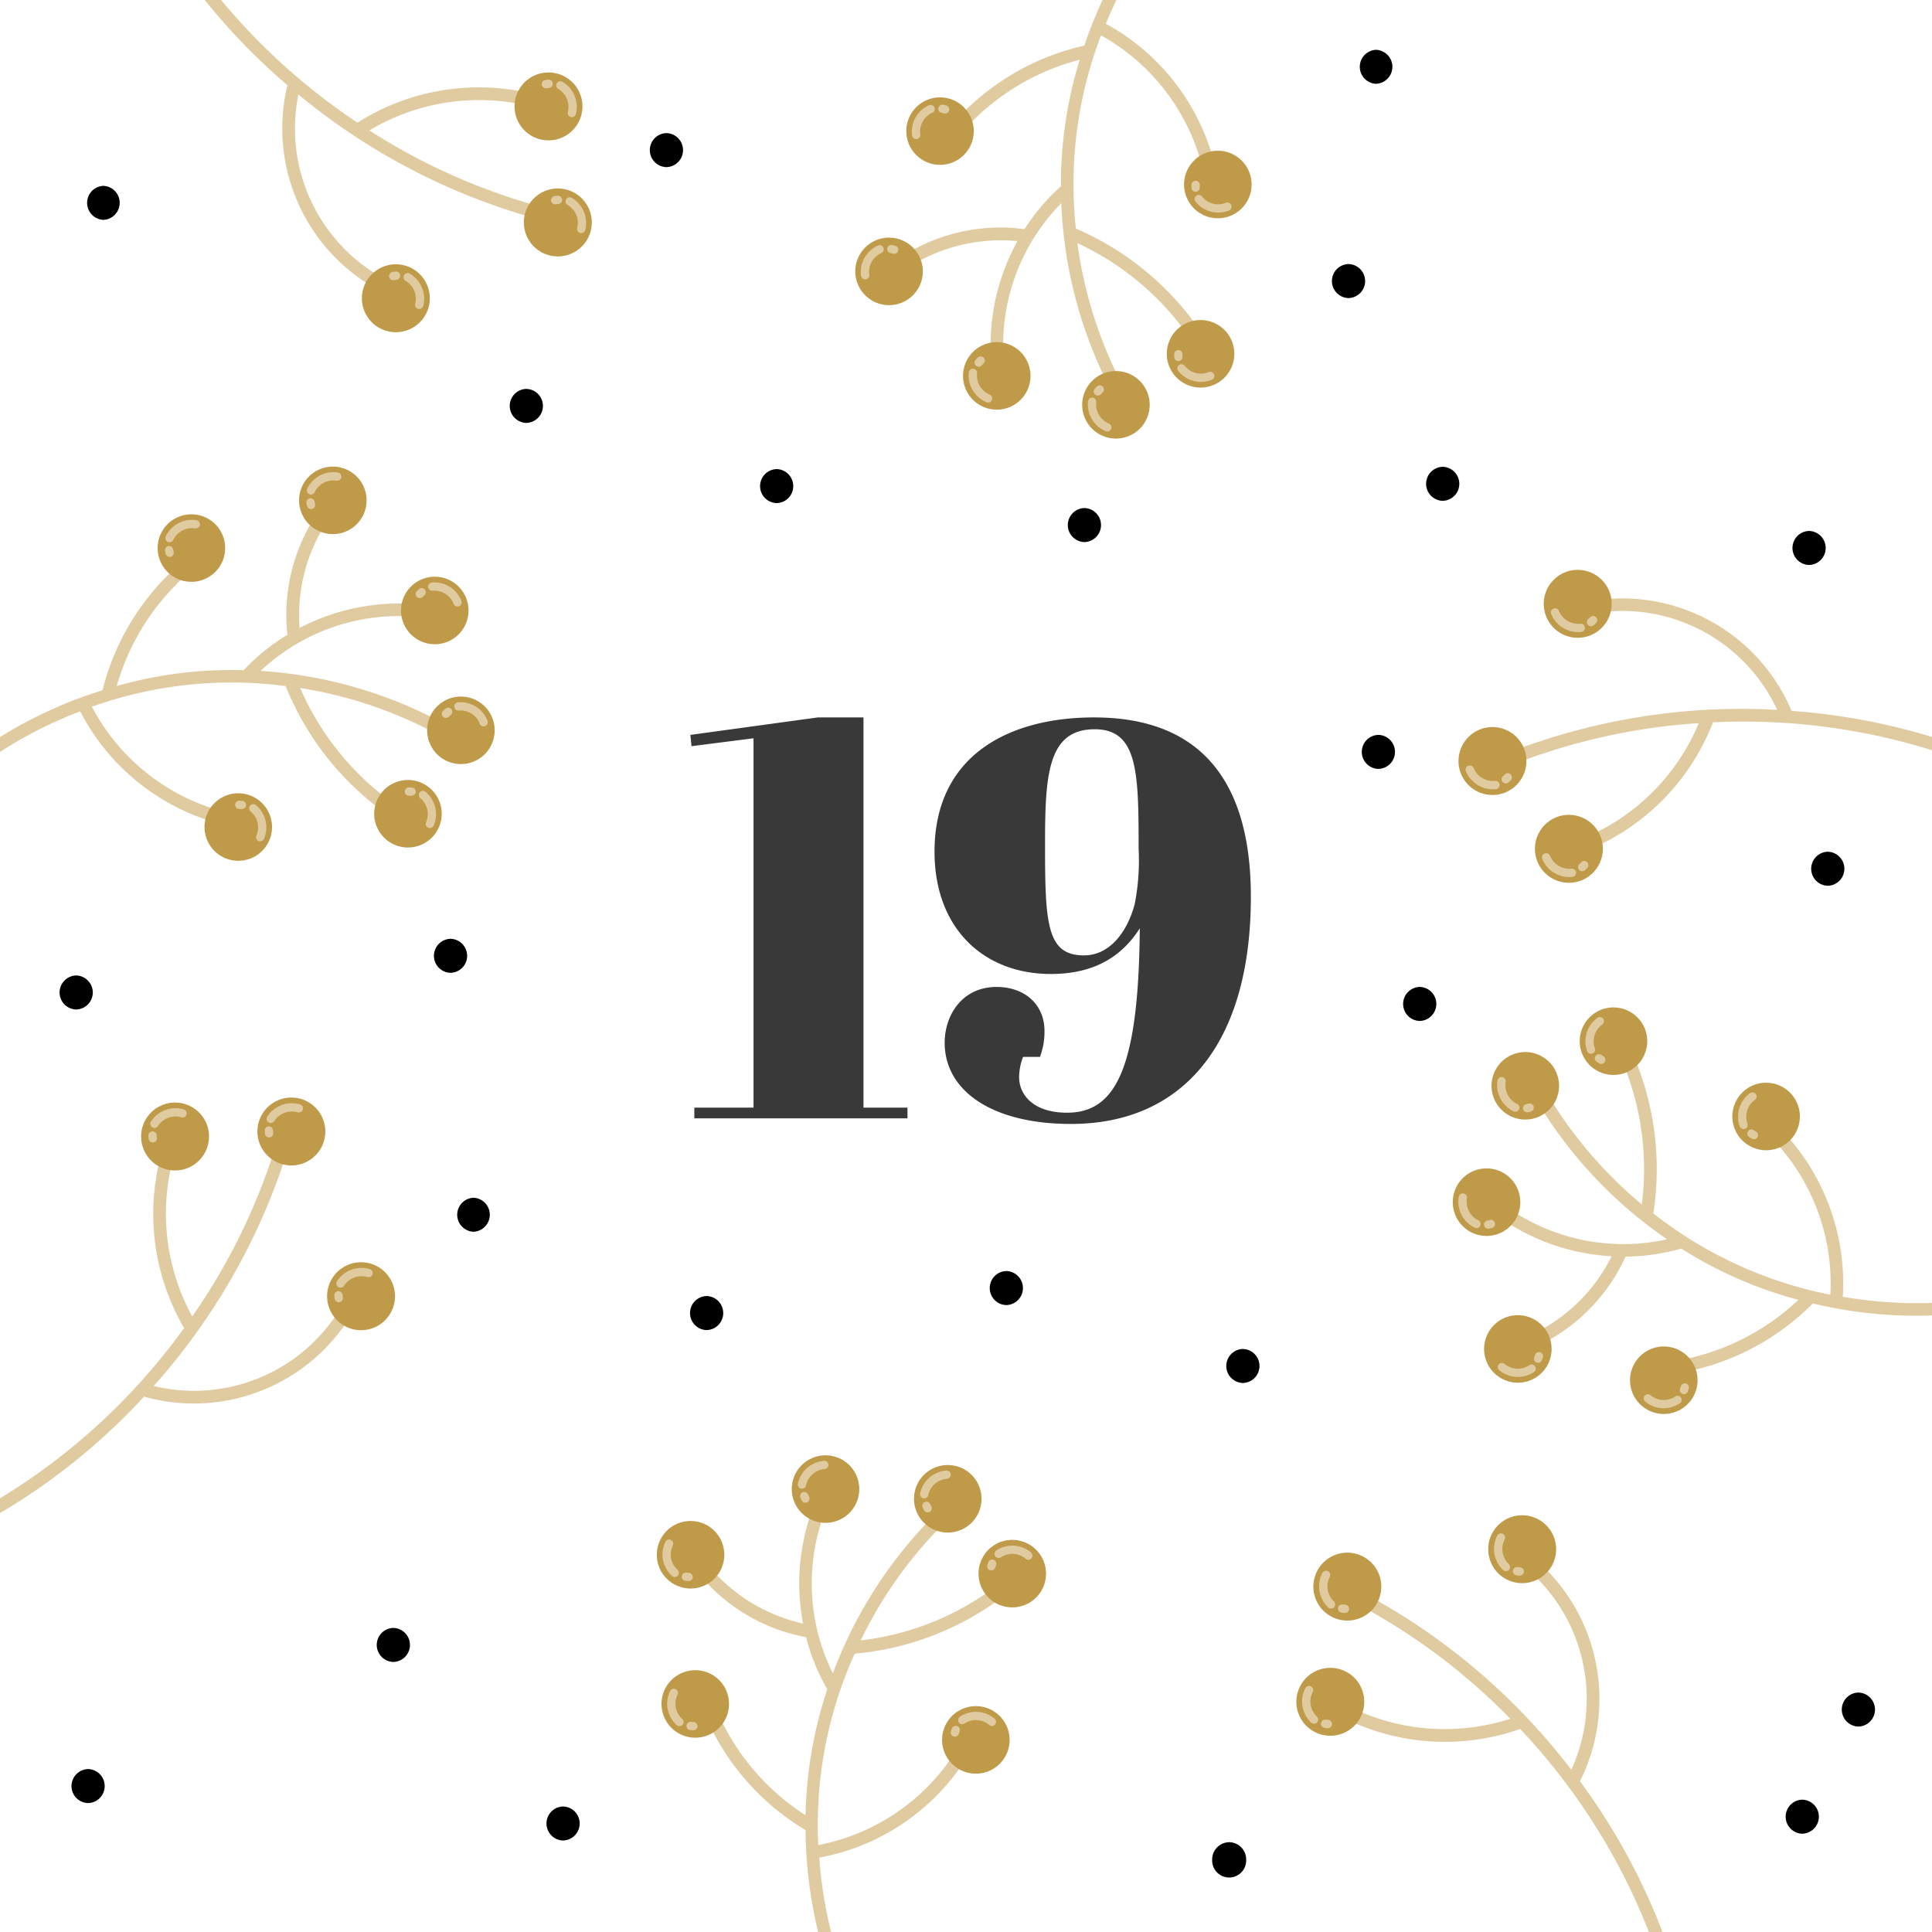 <svg id="_19" data-name="19" xmlns="http://www.w3.org/2000/svg" xmlns:xlink="http://www.w3.org/1999/xlink" width="187" height="187" viewBox="0 0 187 187">
  <defs>
    <clipPath id="clip-path">
      <rect id="Rechteck_31" data-name="Rechteck 31" width="187" height="187" fill="none"/>
    </clipPath>
  </defs>
  <rect id="Rechteck_30" data-name="Rechteck 30" width="187" height="187" fill="#fff" opacity="0"/>
  <path id="Pfad_1063" data-name="Pfad 1063" d="M6.612-21.657V14.092H.882v1.037h20.63V14.092H17.255V-23.676H12.834L.5-21.984l.109,1.092ZM54.75-6.32c0-12.225-5.785-17.356-15.173-17.356-8.3,0-15.445,3.711-15.445,12.989,0,7.532,4.857,11.843,11.243,11.843C39.8,1.157,42.361-.7,44-3.264c-.109,13.481-2.292,17.847-7.041,17.847-3.275,0-4.639-1.746-4.639-3.438A5.653,5.653,0,0,1,32.7,9.18h1.637a6.889,6.889,0,0,0,.437-2.511c0-2.565-1.91-4.257-4.639-4.257-3.329,0-5.021,2.729-5.021,5.4,0,4.585,4.475,7.859,12.225,7.859C48.146,15.674,54.75,7.924,54.75-6.32Zm-11.243.71c-.71,2.674-2.4,4.967-4.912,4.967-3.6,0-3.766-3.056-3.766-10.7,0-6.658.218-11.188,4.8-11.188,4.2,0,4.257,4.2,4.257,11.57A21.858,21.858,0,0,1,43.507-5.611Z" transform="translate(66.322 93.116)" fill="#393939"/>
  <g id="Gruppe_228" data-name="Gruppe 228">
    <g id="Gruppe_227" data-name="Gruppe 227" clip-path="url(#clip-path)">
      <g id="Gruppe_226" data-name="Gruppe 226" transform="translate(-6.12 -11.406)">
        <g id="Gruppe_138" data-name="Gruppe 138" transform="translate(0 56.567)">
          <path id="Pfad_693" data-name="Pfad 693" d="M346.328,358a26.8,26.8,0,0,1-10.962-12.432,41.575,41.575,0,0,1,15.22,5.6.608.608,0,0,0,.644-1.03l-.007,0a42.922,42.922,0,0,0-19.69-6.223,19.523,19.523,0,0,1,17.244-4.924.607.607,0,1,0,.252-1.187,20.683,20.683,0,0,0-13.723,1.959,16.59,16.59,0,0,1,3.564-11.565.607.607,0,1,0-.942-.765,17.579,17.579,0,0,0-3.795,12.988,19.837,19.837,0,0,0-4.232,3.422,40.932,40.932,0,0,0-12.287,1.53,22.72,22.72,0,0,1,7.969-11.777.607.607,0,1,0-.735-.965,23.935,23.935,0,0,0-8.613,13.156,42.855,42.855,0,0,0-15.843,8.958.607.607,0,0,0-.047.858.667.667,0,0,0,.127.108.6.6,0,0,0,.731-.063,41.539,41.539,0,0,1,12.871-7.822,21.352,21.352,0,0,0,7.579,8.281,20.98,20.98,0,0,0,7.514,2.954.608.608,0,0,0,.215-1.2,20.231,20.231,0,0,1-14.175-10.482,40.237,40.237,0,0,1,18.75-2,27.96,27.96,0,0,0,10.93,13.158c.271.172.547.341.825.5a.608.608,0,0,0,.83-.218A.625.625,0,0,0,346.328,358Z" transform="translate(-300.191 -324.138)" fill="#e0ca9f"/>
          <g id="Gruppe_127" data-name="Gruppe 127" transform="translate(21.378 4.618)">
            <path id="Pfad_694" data-name="Pfad 694" d="M316.138,332.942a3.267,3.267,0,1,1-1.008-4.508A3.268,3.268,0,0,1,316.138,332.942Z" transform="translate(-310.111 -327.924)" fill="#be9a49"/>
            <g id="Gruppe_126" data-name="Gruppe 126" transform="translate(0.702 0.54)">
              <path id="Pfad_695" data-name="Pfad 695" d="M313.8,328.666a.4.4,0,0,0-.334-.457,2.8,2.8,0,0,0-2.97,1.567.4.4,0,0,0,.147.509l.043.024a.4.4,0,0,0,.532-.19A2.008,2.008,0,0,1,313.342,329,.4.4,0,0,0,313.8,328.666Z" transform="translate(-310.412 -328.175)" fill="#e0ca9f"/>
              <path id="Pfad_696" data-name="Pfad 696" d="M311.228,329.653a.4.4,0,0,0-.78.174l.058.259a.4.4,0,1,0,.78-.175Z" transform="translate(-310.437 -326.828)" fill="#e0ca9f"/>
            </g>
          </g>
          <g id="Gruppe_129" data-name="Gruppe 129" transform="translate(35.068)">
            <path id="Pfad_697" data-name="Pfad 697" d="M322.491,330.8a3.267,3.267,0,1,1-1.008-4.508A3.268,3.268,0,0,1,322.491,330.8Z" transform="translate(-316.464 -325.781)" fill="#be9a49"/>
            <g id="Gruppe_128" data-name="Gruppe 128" transform="translate(0.702 0.541)">
              <path id="Pfad_698" data-name="Pfad 698" d="M320.154,326.523a.4.4,0,0,0-.334-.457,2.808,2.808,0,0,0-2.97,1.567.4.4,0,0,0,.147.509l.043.024a.4.4,0,0,0,.532-.19,2.008,2.008,0,0,1,2.123-1.118A.4.4,0,0,0,320.154,326.523Z" transform="translate(-316.765 -326.033)" fill="#e0ca9f"/>
              <path id="Pfad_699" data-name="Pfad 699" d="M317.581,327.51a.4.4,0,0,0-.78.175l.056.261a.41.41,0,0,0,.177.25.4.4,0,0,0,.605-.427Z" transform="translate(-316.79 -324.686)" fill="#e0ca9f"/>
            </g>
          </g>
          <g id="Gruppe_131" data-name="Gruppe 131" transform="translate(44.934 10.661)">
            <path id="Pfad_700" data-name="Pfad 700" d="M324.187,337.261a3.267,3.267,0,1,1,3.388-3.14A3.268,3.268,0,0,1,324.187,337.261Z" transform="translate(-321.043 -330.729)" fill="#be9a49"/>
            <g id="Gruppe_130" data-name="Gruppe 130" transform="translate(1.422 0.548)">
              <path id="Pfad_701" data-name="Pfad 701" d="M325.249,333.288a.4.4,0,0,0,.228-.517,2.807,2.807,0,0,0-2.849-1.778.4.4,0,0,0-.366.384.346.346,0,0,0,0,.047.4.4,0,0,0,.431.366,2.005,2.005,0,0,1,2.036,1.269A.4.4,0,0,0,325.249,333.288Z" transform="translate(-321.057 -330.983)" fill="#e0ca9f"/>
              <path id="Pfad_702" data-name="Pfad 702" d="M322.569,331.927a.4.4,0,0,0-.543-.586l-.194.181a.392.392,0,0,0-.129.278.408.408,0,0,0,.108.287.4.4,0,0,0,.565.022Z" transform="translate(-321.703 -330.693)" fill="#e0ca9f"/>
            </g>
          </g>
          <g id="Gruppe_133" data-name="Gruppe 133" transform="translate(47.464 22.259)">
            <path id="Pfad_703" data-name="Pfad 703" d="M325.359,342.643a3.267,3.267,0,1,1,3.39-3.14A3.265,3.265,0,0,1,325.359,342.643Z" transform="translate(-322.217 -336.111)" fill="#be9a49"/>
            <g id="Gruppe_132" data-name="Gruppe 132" transform="translate(1.422 0.548)">
              <path id="Pfad_704" data-name="Pfad 704" d="M326.423,338.67a.4.4,0,0,0,.228-.517,2.807,2.807,0,0,0-2.849-1.778.4.4,0,0,0-.366.384v.047a.4.4,0,0,0,.433.366,2,2,0,0,1,2.034,1.269A.4.4,0,0,0,326.423,338.67Z" transform="translate(-322.231 -336.365)" fill="#e0ca9f"/>
              <path id="Pfad_705" data-name="Pfad 705" d="M323.743,337.309a.4.4,0,1,0-.543-.586l-.2.181a.4.4,0,0,0-.127.278.406.406,0,0,0,.106.287.4.4,0,0,0,.567.022Z" transform="translate(-322.877 -336.075)" fill="#e0ca9f"/>
            </g>
          </g>
          <g id="Gruppe_135" data-name="Gruppe 135" transform="translate(42.339 30.336)">
            <path id="Pfad_706" data-name="Pfad 706" d="M320.727,345.365a3.267,3.267,0,1,1,4.618.14A3.268,3.268,0,0,1,320.727,345.365Z" transform="translate(-319.839 -339.859)" fill="#be9a49"/>
            <g id="Gruppe_134" data-name="Gruppe 134" transform="translate(2.957 0.716)">
              <path id="Pfad_707" data-name="Pfad 707" d="M322.754,343.914a.4.4,0,0,0,.526-.209,2.806,2.806,0,0,0-.782-3.265.4.4,0,0,0-.53.015l-.032.037a.4.4,0,0,0,.052.562,2.008,2.008,0,0,1,.558,2.334A.4.4,0,0,0,322.754,343.914Z" transform="translate(-320.482 -340.011)" fill="#e0ca9f"/>
              <path id="Pfad_708" data-name="Pfad 708" d="M321.864,341a.4.4,0,1,0,.026-.8l-.265-.007a.387.387,0,0,0-.287.108.4.4,0,0,0-.127.278.4.4,0,0,0,.388.414Z" transform="translate(-321.211 -340.191)" fill="#e0ca9f"/>
            </g>
          </g>
          <g id="Gruppe_137" data-name="Gruppe 137" transform="translate(25.916 31.622)">
            <path id="Pfad_709" data-name="Pfad 709" d="M313.106,345.962a3.267,3.267,0,1,1,4.618.14A3.268,3.268,0,0,1,313.106,345.962Z" transform="translate(-312.218 -340.456)" fill="#be9a49"/>
            <g id="Gruppe_136" data-name="Gruppe 136" transform="translate(2.957 0.716)">
              <path id="Pfad_710" data-name="Pfad 710" d="M315.133,344.51a.4.4,0,0,0,.526-.209,2.806,2.806,0,0,0-.782-3.265.4.4,0,0,0-.53.015l-.032.037a.4.4,0,0,0,.052.562,2.01,2.01,0,0,1,.558,2.334A.4.4,0,0,0,315.133,344.51Z" transform="translate(-312.861 -340.608)" fill="#e0ca9f"/>
              <path id="Pfad_711" data-name="Pfad 711" d="M314.243,341.6a.4.4,0,0,0,.026-.8l-.267-.006a.394.394,0,0,0-.284.108.4.4,0,0,0,.261.692Z" transform="translate(-313.59 -340.788)" fill="#e0ca9f"/>
            </g>
          </g>
        </g>
        <g id="Gruppe_164" data-name="Gruppe 164" transform="translate(146.734 108.914)">
          <path id="Pfad_731" data-name="Pfad 731" d="M382.234,351.845a26.8,26.8,0,0,1,3.066,16.289,41.575,41.575,0,0,1-10.216-12.6.607.607,0,0,0-1.079.556l0,.009a42.934,42.934,0,0,0,13.744,15.412,19.537,19.537,0,0,1-17.341-4.581.607.607,0,1,0-.823.892,20.69,20.69,0,0,0,12.8,5.331,16.591,16.591,0,0,1-8.975,8.118.607.607,0,1,0,.42,1.14,17.592,17.592,0,0,0,9.9-9.225,19.848,19.848,0,0,0,5.385-.778,40.8,40.8,0,0,0,11.343,4.965,22.729,22.729,0,0,1-12.869,6.049.607.607,0,0,0,.138,1.207,23.944,23.944,0,0,0,14.128-6.907,42.858,42.858,0,0,0,18.2.4.609.609,0,0,0,.478-.715.628.628,0,0,0-.054-.155.609.609,0,0,0-.659-.321,41.5,41.5,0,0,1-15.063.144,21.364,21.364,0,0,0-2.28-10.99,20.971,20.971,0,0,0-4.95-6.381.608.608,0,1,0-.8.92,20.22,20.22,0,0,1,6.825,16.252,40.28,40.28,0,0,1-17.136-7.87,27.94,27.94,0,0,0-2.668-16.892c-.144-.289-.3-.573-.453-.855a.6.6,0,0,0-.823-.239A.622.622,0,0,0,382.234,351.845Z" transform="translate(-367.004 -349.068)" fill="#e0ca9f"/>
          <g id="Gruppe_153" data-name="Gruppe 153" transform="translate(17.159 32.817)">
            <path id="Pfad_732" data-name="Pfad 732" d="M378.039,365.655a3.267,3.267,0,1,1-1.44,4.392A3.266,3.266,0,0,1,378.039,365.655Z" transform="translate(-376.246 -365.302)" fill="#be9a49"/>
            <g id="Gruppe_152" data-name="Gruppe 152" transform="translate(1.325 3.563)">
              <path id="Pfad_733" data-name="Pfad 733" d="M376.953,367.592a.4.4,0,0,0,.052.565,2.8,2.8,0,0,0,3.353.17.4.4,0,0,0,.136-.513l-.026-.041a.4.4,0,0,0-.554-.11,2.006,2.006,0,0,1-2.4-.123A.4.4,0,0,0,376.953,367.592Z" transform="translate(-376.861 -366.387)" fill="#e0ca9f"/>
              <path id="Pfad_734" data-name="Pfad 734" d="M378.5,367.484a.4.4,0,1,0,.761.248l.082-.252a.4.4,0,0,0-.257-.5.4.4,0,0,0-.5.256Z" transform="translate(-374.986 -366.956)" fill="#e0ca9f"/>
            </g>
          </g>
          <g id="Gruppe_155" data-name="Gruppe 155" transform="translate(3.032 29.789)">
            <path id="Pfad_735" data-name="Pfad 735" d="M371.483,364.25a3.267,3.267,0,1,1-1.439,4.392A3.269,3.269,0,0,1,371.483,364.25Z" transform="translate(-369.69 -363.897)" fill="#be9a49"/>
            <g id="Gruppe_154" data-name="Gruppe 154" transform="translate(1.326 3.563)">
              <path id="Pfad_736" data-name="Pfad 736" d="M370.4,366.188a.4.4,0,0,0,.054.565,2.8,2.8,0,0,0,3.353.17.4.4,0,0,0,.134-.513l-.026-.041a.4.4,0,0,0-.554-.11,2.006,2.006,0,0,1-2.4-.123A.4.4,0,0,0,370.4,366.188Z" transform="translate(-370.306 -364.982)" fill="#e0ca9f"/>
              <path id="Pfad_737" data-name="Pfad 737" d="M371.949,366.077a.4.4,0,1,0,.761.25l.082-.252a.4.4,0,0,0-.254-.5.4.4,0,0,0-.5.254Z" transform="translate(-368.431 -365.551)" fill="#e0ca9f"/>
            </g>
          </g>
          <g id="Gruppe_157" data-name="Gruppe 157" transform="translate(0 15.582)">
            <path id="Pfad_738" data-name="Pfad 738" d="M373.327,357.829a3.268,3.268,0,1,1-4.519.968A3.268,3.268,0,0,1,373.327,357.829Z" transform="translate(-368.283 -357.304)" fill="#be9a49"/>
            <g id="Gruppe_156" data-name="Gruppe 156" transform="translate(0.541 2.42)">
              <path id="Pfad_739" data-name="Pfad 739" d="M369.033,358.433a.4.4,0,0,0-.461.328,2.8,2.8,0,0,0,1.541,2.985.4.4,0,0,0,.511-.142l.024-.043a.4.4,0,0,0-.185-.534,2,2,0,0,1-1.1-2.133A.4.4,0,0,0,369.033,358.433Z" transform="translate(-368.534 -358.427)" fill="#e0ca9f"/>
              <path id="Pfad_740" data-name="Pfad 740" d="M370.008,359.679a.4.4,0,1,0,.168.782l.259-.054a.4.4,0,0,0,.252-.175.4.4,0,0,0-.418-.608Z" transform="translate(-367.199 -357.055)" fill="#e0ca9f"/>
            </g>
          </g>
          <g id="Gruppe_159" data-name="Gruppe 159" transform="translate(3.754 4.321)">
            <path id="Pfad_741" data-name="Pfad 741" d="M375.069,352.605a3.267,3.267,0,1,1-4.519.965A3.266,3.266,0,0,1,375.069,352.605Z" transform="translate(-370.025 -352.079)" fill="#be9a49"/>
            <g id="Gruppe_158" data-name="Gruppe 158" transform="translate(0.541 2.419)">
              <path id="Pfad_742" data-name="Pfad 742" d="M370.775,353.207a.4.4,0,0,0-.461.327,2.812,2.812,0,0,0,1.541,2.985.4.4,0,0,0,.511-.142l.024-.043a.4.4,0,0,0-.185-.534,2,2,0,0,1-1.1-2.131A.4.4,0,0,0,370.775,353.207Z" transform="translate(-370.276 -353.201)" fill="#e0ca9f"/>
              <path id="Pfad_743" data-name="Pfad 743" d="M371.749,354.453a.4.4,0,0,0,.168.782l.259-.054a.4.4,0,0,0,.252-.175.4.4,0,0,0-.418-.608Z" transform="translate(-368.94 -351.829)" fill="#e0ca9f"/>
            </g>
          </g>
          <g id="Gruppe_161" data-name="Gruppe 161" transform="translate(12.287)">
            <path id="Pfad_744" data-name="Pfad 744" d="M380.443,352.633a3.267,3.267,0,1,1-3.9-2.48A3.268,3.268,0,0,1,380.443,352.633Z" transform="translate(-373.985 -350.073)" fill="#be9a49"/>
            <g id="Gruppe_160" data-name="Gruppe 160" transform="translate(0.557 0.939)">
              <path id="Pfad_745" data-name="Pfad 745" d="M375.957,350.673a.4.4,0,0,0-.558-.088,2.809,2.809,0,0,0-1,3.207.4.4,0,0,0,.463.256l.047-.013a.4.4,0,0,0,.243-.511,2,2,0,0,1,.711-2.291A.4.4,0,0,0,375.957,350.673Z" transform="translate(-374.244 -350.509)" fill="#e0ca9f"/>
              <path id="Pfad_746" data-name="Pfad 746" d="M375.281,352.238a.4.4,0,1,0-.431.674l.224.142a.4.4,0,0,0,.3.054.41.41,0,0,0,.252-.177.4.4,0,0,0-.123-.552Z" transform="translate(-373.757 -348.585)" fill="#e0ca9f"/>
            </g>
          </g>
          <g id="Gruppe_163" data-name="Gruppe 163" transform="translate(27.06 7.288)">
            <path id="Pfad_747" data-name="Pfad 747" d="M387.3,356.014a3.268,3.268,0,1,1-3.9-2.48A3.269,3.269,0,0,1,387.3,356.014Z" transform="translate(-380.841 -353.455)" fill="#be9a49"/>
            <g id="Gruppe_162" data-name="Gruppe 162" transform="translate(0.557 0.939)">
              <path id="Pfad_748" data-name="Pfad 748" d="M382.814,354.055a.4.4,0,0,0-.558-.088,2.8,2.8,0,0,0-1,3.207.4.4,0,0,0,.463.256l.047-.013a.4.4,0,0,0,.241-.511,2,2,0,0,1,.713-2.291A.4.4,0,0,0,382.814,354.055Z" transform="translate(-381.099 -353.891)" fill="#e0ca9f"/>
              <path id="Pfad_749" data-name="Pfad 749" d="M382.135,355.62a.4.4,0,1,0-.429.674l.224.142a.4.4,0,0,0,.3.054.405.405,0,0,0,.25-.177.4.4,0,0,0-.123-.552Z" transform="translate(-380.612 -351.967)" fill="#e0ca9f"/>
            </g>
          </g>
        </g>
        <g id="Gruppe_177" data-name="Gruppe 177" transform="translate(69.693 152.268)">
          <path id="Pfad_750" data-name="Pfad 750" d="M370.364,380a26.789,26.789,0,0,1-15.074,6.891,41.559,41.559,0,0,1,9.775-12.945.608.608,0,0,0-.8-.916l-.006.007a42.911,42.911,0,0,0-11.66,17.043,19.531,19.531,0,0,1,.282-17.933.608.608,0,0,0-1.065-.586,20.687,20.687,0,0,0-2.1,13.7,16.6,16.6,0,0,1-10.038-6.762.607.607,0,1,0-1,.681,17.591,17.591,0,0,0,11.333,7.4,19.779,19.779,0,0,0,2.049,5.04,40.859,40.859,0,0,0-2.1,12.2A22.722,22.722,0,0,1,341,392.781a.608.608,0,0,0-1.14.422,23.949,23.949,0,0,0,10.1,12.055,42.862,42.862,0,0,0,3.984,17.761.607.607,0,1,0,1.1-.515,41.537,41.537,0,0,1-3.758-14.587,21.365,21.365,0,0,0,10.122-4.853,20.975,20.975,0,0,0,5-6.338.607.607,0,0,0-1.082-.552A20.224,20.224,0,0,1,351.188,406.7a40.211,40.211,0,0,1,3.523-18.524,27.957,27.957,0,0,0,15.757-6.648c.243-.211.485-.427.722-.644a.609.609,0,0,0,.034-.858A.626.626,0,0,0,370.364,380Z" transform="translate(-335.56 -368.978)" fill="#e0ca9f"/>
          <g id="Gruppe_166" data-name="Gruppe 166" transform="translate(0.453 20.797)">
            <path id="Pfad_751" data-name="Pfad 751" d="M343.126,380.977a3.267,3.267,0,1,1-4.607-.341A3.267,3.267,0,0,1,343.126,380.977Z" transform="translate(-337.383 -379.843)" fill="#be9a49"/>
            <g id="Gruppe_165" data-name="Gruppe 165" transform="translate(0.553 1.792)">
              <path id="Pfad_752" data-name="Pfad 752" d="M338.453,380.714a.4.4,0,0,0-.534.185,2.8,2.8,0,0,0,.64,3.3.4.4,0,0,0,.53.007l.034-.035a.4.4,0,0,0-.028-.565,2,2,0,0,1-.455-2.355A.4.4,0,0,0,338.453,380.714Z" transform="translate(-337.64 -380.674)" fill="#e0ca9f"/>
              <path id="Pfad_753" data-name="Pfad 753" d="M338.933,382.162a.4.4,0,0,0-.058.8l.265.019a.4.4,0,1,0,.058-.8Z" transform="translate(-336.64 -378.958)" fill="#e0ca9f"/>
            </g>
          </g>
          <g id="Gruppe_168" data-name="Gruppe 168" transform="translate(0 6.357)">
            <path id="Pfad_754" data-name="Pfad 754" d="M342.914,374.275a3.267,3.267,0,1,1-4.607-.34A3.266,3.266,0,0,1,342.914,374.275Z" transform="translate(-337.173 -373.142)" fill="#be9a49"/>
            <g id="Gruppe_167" data-name="Gruppe 167" transform="translate(0.552 1.792)">
              <path id="Pfad_755" data-name="Pfad 755" d="M338.241,374.013a.4.4,0,0,0-.534.185,2.812,2.812,0,0,0,.64,3.3.4.4,0,0,0,.53.006l.034-.034a.4.4,0,0,0-.026-.565,2,2,0,0,1-.457-2.355A.4.4,0,0,0,338.241,374.013Z" transform="translate(-337.429 -373.973)" fill="#e0ca9f"/>
              <path id="Pfad_756" data-name="Pfad 756" d="M338.724,375.461a.4.4,0,1,0-.06.8l.265.019a.39.39,0,0,0,.291-.1.4.4,0,0,0-.231-.7Z" transform="translate(-336.429 -372.257)" fill="#e0ca9f"/>
            </g>
          </g>
          <g id="Gruppe_170" data-name="Gruppe 170" transform="translate(13.061)">
            <path id="Pfad_757" data-name="Pfad 757" d="M349.591,374.526a3.267,3.267,0,1,1-2.023-4.155A3.267,3.267,0,0,1,349.591,374.526Z" transform="translate(-343.234 -370.192)" fill="#be9a49"/>
            <g id="Gruppe_169" data-name="Gruppe 169" transform="translate(0.586 0.534)">
              <path id="Pfad_758" data-name="Pfad 758" d="M346.471,370.809a.4.4,0,0,0-.429-.368,2.8,2.8,0,0,0-2.528,2.211.4.4,0,0,0,.261.461l.047.013a.4.4,0,0,0,.474-.306,2.007,2.007,0,0,1,1.806-1.582A.4.4,0,0,0,346.471,370.809Z" transform="translate(-343.506 -370.44)" fill="#e0ca9f"/>
              <path id="Pfad_759" data-name="Pfad 759" d="M344.368,372.065a.4.4,0,1,0-.72.349l.116.239a.4.4,0,0,0,.534.183.4.4,0,0,0,.183-.534Z" transform="translate(-343.389 -368.823)" fill="#e0ca9f"/>
            </g>
          </g>
          <g id="Gruppe_172" data-name="Gruppe 172" transform="translate(24.894 0.94)">
            <path id="Pfad_760" data-name="Pfad 760" d="M355.082,374.962a3.268,3.268,0,1,1-2.023-4.155A3.269,3.269,0,0,1,355.082,374.962Z" transform="translate(-348.725 -370.628)" fill="#be9a49"/>
            <g id="Gruppe_171" data-name="Gruppe 171" transform="translate(0.586 0.534)">
              <path id="Pfad_761" data-name="Pfad 761" d="M351.962,371.245a.4.4,0,0,0-.429-.368,2.8,2.8,0,0,0-2.528,2.211.4.4,0,0,0,.261.461l.047.013a.4.4,0,0,0,.474-.306,2.016,2.016,0,0,1,.642-1.093,2.043,2.043,0,0,1,1.164-.489A.4.4,0,0,0,351.962,371.245Z" transform="translate(-348.997 -370.876)" fill="#e0ca9f"/>
              <path id="Pfad_762" data-name="Pfad 762" d="M349.859,372.5a.4.4,0,1,0-.72.349l.116.239a.4.4,0,0,0,.228.2.39.39,0,0,0,.306-.019.4.4,0,0,0,.185-.534Z" transform="translate(-348.88 -369.259)" fill="#e0ca9f"/>
            </g>
          </g>
          <g id="Gruppe_174" data-name="Gruppe 174" transform="translate(31.139 8.185)">
            <path id="Pfad_763" data-name="Pfad 763" d="M356.344,380.183a3.267,3.267,0,1,1,1.472-4.379A3.266,3.266,0,0,1,356.344,380.183Z" transform="translate(-351.623 -373.99)" fill="#be9a49"/>
            <g id="Gruppe_173" data-name="Gruppe 173" transform="translate(0.835 0.557)">
              <path id="Pfad_764" data-name="Pfad 764" d="M355.921,375.471a.4.4,0,0,0-.047-.562,2.807,2.807,0,0,0-3.351-.2.4.4,0,0,0-.138.513l.024.043a.4.4,0,0,0,.554.112,2.042,2.042,0,0,1,1.222-.328,2.02,2.02,0,0,1,1.174.47A.4.4,0,0,0,355.921,375.471Z" transform="translate(-351.628 -374.249)" fill="#e0ca9f"/>
              <path id="Pfad_765" data-name="Pfad 765" d="M352.874,375.4a.4.4,0,0,0-.759-.254l-.084.252a.4.4,0,0,0,.759.254Z" transform="translate(-352.011 -373.526)" fill="#e0ca9f"/>
            </g>
          </g>
          <g id="Gruppe_176" data-name="Gruppe 176" transform="translate(27.614 24.276)">
            <path id="Pfad_766" data-name="Pfad 766" d="M354.708,387.652a3.268,3.268,0,1,1,1.472-4.381A3.266,3.266,0,0,1,354.708,387.652Z" transform="translate(-349.987 -381.457)" fill="#be9a49"/>
            <g id="Gruppe_175" data-name="Gruppe 175" transform="translate(0.833 0.558)">
              <path id="Pfad_767" data-name="Pfad 767" d="M354.286,382.94a.4.4,0,0,0-.047-.565,2.8,2.8,0,0,0-3.351-.2.4.4,0,0,0-.14.511l.026.043a.4.4,0,0,0,.554.114,2.01,2.01,0,0,1,1.222-.328,2.031,2.031,0,0,1,1.174.468A.4.4,0,0,0,354.286,382.94Z" transform="translate(-349.99 -381.716)" fill="#e0ca9f"/>
              <path id="Pfad_768" data-name="Pfad 768" d="M351.238,382.868a.4.4,0,0,0-.759-.254l-.084.252a.387.387,0,0,0,.022.306.4.4,0,0,0,.231.2.4.4,0,0,0,.506-.252Z" transform="translate(-350.374 -380.993)" fill="#e0ca9f"/>
            </g>
          </g>
        </g>
        <g id="Gruppe_190" data-name="Gruppe 190" transform="translate(88.902)">
          <path id="Pfad_769" data-name="Pfad 769" d="M373.469,345.721A26.789,26.789,0,0,0,361.3,334.473a41.578,41.578,0,0,0,5.247,15.347.607.607,0,0,1-1.045.618l0-.007a42.931,42.931,0,0,1-5.76-19.83,19.531,19.531,0,0,0-5.327,17.125.607.607,0,0,1-1.194.224,20.683,20.683,0,0,1,2.28-13.675,16.6,16.6,0,0,0-11.647,3.295.607.607,0,0,1-.741-.961,17.586,17.586,0,0,1,13.074-3.491,19.871,19.871,0,0,1,3.519-4.15,41,41,0,0,1,1.817-12.249,22.718,22.718,0,0,0-11.958,7.693.608.608,0,0,1-.95-.759,23.935,23.935,0,0,1,13.356-8.3,42.822,42.822,0,0,1,9.327-15.63.606.606,0,0,1,.858-.026.594.594,0,0,1,.1.129.606.606,0,0,1-.078.728,41.487,41.487,0,0,0-8.122,12.686,21.359,21.359,0,0,1,8.1,7.768,20.944,20.944,0,0,1,2.778,7.583.607.607,0,1,1-1.2.185,20.231,20.231,0,0,0-10.148-14.414,40.277,40.277,0,0,0-2.433,18.7,27.973,27.973,0,0,1,12.9,11.234q.249.414.485.836a.608.608,0,0,1-.237.825A.623.623,0,0,1,373.469,345.721Z" transform="translate(-339.801 -299.531)" fill="#e0ca9f"/>
          <g id="Gruppe_179" data-name="Gruppe 179" transform="translate(4.937 20.829)">
            <circle id="Ellipse_1" data-name="Ellipse 1" cx="3.267" cy="3.267" r="3.267" fill="#be9a49"/>
            <g id="Gruppe_178" data-name="Gruppe 178" transform="translate(0.539 0.707)">
              <path id="Pfad_770" data-name="Pfad 770" d="M344.46,312.845a.4.4,0,0,1-.448-.343,2.8,2.8,0,0,1,1.636-2.933.4.4,0,0,1,.5.159l.024.043a.4.4,0,0,1-.2.528,2,2,0,0,0-1.168,2.1A.4.4,0,0,1,344.46,312.845Z" transform="translate(-343.988 -309.515)" fill="#e0ca9f"/>
              <path id="Pfad_771" data-name="Pfad 771" d="M345.48,310.313a.4.4,0,1,1,.194-.776l.256.062a.4.4,0,0,1,.293.485.4.4,0,0,1-.485.293Z" transform="translate(-342.614 -309.525)" fill="#e0ca9f"/>
            </g>
          </g>
          <g id="Gruppe_181" data-name="Gruppe 181" transform="translate(0 34.407)">
            <path id="Pfad_772" data-name="Pfad 772" d="M346.4,321.566a3.268,3.268,0,1,0-4.484-1.114A3.271,3.271,0,0,0,346.4,321.566Z" transform="translate(-341.446 -315.498)" fill="#be9a49"/>
            <g id="Gruppe_180" data-name="Gruppe 180" transform="translate(0.539 0.707)">
              <path id="Pfad_773" data-name="Pfad 773" d="M342.169,319.146a.4.4,0,0,1-.448-.343,2.8,2.8,0,0,1,1.636-2.933.4.4,0,0,1,.5.159l.024.043a.4.4,0,0,1-.2.528,2,2,0,0,0-1.168,2.1A.4.4,0,0,1,342.169,319.146Z" transform="translate(-341.697 -315.816)" fill="#e0ca9f"/>
              <path id="Pfad_774" data-name="Pfad 774" d="M343.192,316.614a.4.4,0,1,1,.192-.776l.256.065a.4.4,0,0,1,.248.181.406.406,0,0,1,.045.3.4.4,0,0,1-.485.293Z" transform="translate(-340.323 -315.826)" fill="#e0ca9f"/>
            </g>
          </g>
          <g id="Gruppe_183" data-name="Gruppe 183" transform="translate(10.429 44.522)">
            <path id="Pfad_775" data-name="Pfad 775" d="M352.82,323.41a3.267,3.267,0,1,0-3.219,3.316A3.267,3.267,0,0,0,352.82,323.41Z" transform="translate(-346.286 -320.192)" fill="#be9a49"/>
            <g id="Gruppe_182" data-name="Gruppe 182" transform="translate(0.548 1.386)">
              <path id="Pfad_776" data-name="Pfad 776" d="M348.79,324.416a.4.4,0,0,1-.524.215,2.809,2.809,0,0,1-1.711-2.89.4.4,0,0,1,.392-.356.2.2,0,0,1,.05,0,.4.4,0,0,1,.355.44,2.007,2.007,0,0,0,.267,1.237,2.03,2.03,0,0,0,.955.828A.4.4,0,0,1,348.79,324.416Z" transform="translate(-346.54 -320.199)" fill="#e0ca9f"/>
              <path id="Pfad_777" data-name="Pfad 777" d="M347.491,321.7a.4.4,0,1,1-.573-.558l.185-.19a.4.4,0,0,1,.565-.009.4.4,0,0,1,.009.567Z" transform="translate(-346.234 -320.835)" fill="#e0ca9f"/>
            </g>
          </g>
          <g id="Gruppe_185" data-name="Gruppe 185" transform="translate(21.964 47.321)">
            <path id="Pfad_778" data-name="Pfad 778" d="M358.173,324.711a3.267,3.267,0,1,0-3.219,3.314A3.268,3.268,0,0,0,358.173,324.711Z" transform="translate(-351.639 -321.491)" fill="#be9a49"/>
            <g id="Gruppe_184" data-name="Gruppe 184" transform="translate(0.549 1.386)">
              <path id="Pfad_779" data-name="Pfad 779" d="M354.142,325.715a.4.4,0,0,1-.524.215,2.8,2.8,0,0,1-1.709-2.89.4.4,0,0,1,.39-.356.191.191,0,0,1,.05,0,.4.4,0,0,1,.355.44,2,2,0,0,0,1.222,2.064A.4.4,0,0,1,354.142,325.715Z" transform="translate(-351.894 -321.498)" fill="#e0ca9f"/>
              <path id="Pfad_780" data-name="Pfad 780" d="M352.845,323a.4.4,0,0,1-.575-.558l.185-.19a.391.391,0,0,1,.28-.121.4.4,0,0,1,.287.112.4.4,0,0,1,.007.567Z" transform="translate(-351.588 -322.134)" fill="#e0ca9f"/>
            </g>
          </g>
          <g id="Gruppe_187" data-name="Gruppe 187" transform="translate(30.156 42.385)">
            <path id="Pfad_781" data-name="Pfad 781" d="M361,320.141a3.268,3.268,0,1,0,.03,4.622A3.27,3.27,0,0,0,361,320.141Z" transform="translate(-355.44 -319.2)" fill="#be9a49"/>
            <g id="Gruppe_186" data-name="Gruppe 186" transform="translate(0.714 2.908)">
              <path id="Pfad_782" data-name="Pfad 782" d="M359.467,322.171a.4.4,0,0,1-.222.521,2.8,2.8,0,0,1-3.245-.86.4.4,0,0,1,.028-.53l.037-.032a.4.4,0,0,1,.562.065,2,2,0,0,0,2.321.614A.4.4,0,0,1,359.467,322.171Z" transform="translate(-355.609 -319.818)" fill="#e0ca9f"/>
              <path id="Pfad_783" data-name="Pfad 783" d="M356.574,321.214a.4.4,0,1,1-.8,0l0-.265a.4.4,0,0,1,.114-.284.416.416,0,0,1,.282-.119.4.4,0,0,1,.4.4Z" transform="translate(-355.772 -320.55)" fill="#e0ca9f"/>
            </g>
          </g>
          <g id="Gruppe_189" data-name="Gruppe 189" transform="translate(31.827 25.997)">
            <path id="Pfad_784" data-name="Pfad 784" d="M361.778,312.536a3.268,3.268,0,1,0,.03,4.622A3.267,3.267,0,0,0,361.778,312.536Z" transform="translate(-356.216 -311.595)" fill="#be9a49"/>
            <g id="Gruppe_188" data-name="Gruppe 188" transform="translate(0.713 2.908)">
              <path id="Pfad_785" data-name="Pfad 785" d="M360.243,314.566a.405.405,0,0,1-.222.521,2.8,2.8,0,0,1-3.247-.86.4.4,0,0,1,.03-.528l.037-.034a.4.4,0,0,1,.56.065,2,2,0,0,0,2.321.614A.4.4,0,0,1,360.243,314.566Z" transform="translate(-356.384 -312.213)" fill="#e0ca9f"/>
              <path id="Pfad_786" data-name="Pfad 786" d="M357.349,313.609a.4.4,0,1,1-.8,0l0-.265a.4.4,0,0,1,.4-.4.4.4,0,0,1,.4.4Z" transform="translate(-356.547 -312.945)" fill="#e0ca9f"/>
            </g>
          </g>
        </g>
        <g id="Gruppe_197" data-name="Gruppe 197" transform="translate(2.744 117.639)">
          <path id="Pfad_787" data-name="Pfad 787" d="M339.584,371.942a.612.612,0,0,0-1.1-.541,16.556,16.556,0,0,1-18.767,8.788,62.132,62.132,0,0,0,13.2-23.609.612.612,0,0,0-1.174-.343,59.83,59.83,0,0,1-8.294,17.218,20.665,20.665,0,0,1-1.34-16.91.611.611,0,1,0-1.149-.416,21.913,21.913,0,0,0,1.7,18.45,61.013,61.013,0,0,1-20.87,18.218.61.61,0,0,0-.256.823.644.644,0,0,0,.151.187.611.611,0,0,0,.672.071,61.346,61.346,0,0,0,16.425-12.66,17.809,17.809,0,0,0,20.8-9.277Z" transform="translate(-301.464 -352.27)" fill="#e0ca9f"/>
          <g id="Gruppe_192" data-name="Gruppe 192" transform="translate(17.034 0.483)">
            <path id="Pfad_788" data-name="Pfad 788" d="M315.183,359.733a3.286,3.286,0,1,1-.427-4.627A3.285,3.285,0,0,1,315.183,359.733Z" transform="translate(-309.369 -354.346)" fill="#be9a49"/>
            <g id="Gruppe_191" data-name="Gruppe 191" transform="translate(0.7 0.55)">
              <path id="Pfad_789" data-name="Pfad 789" d="M313.286,355.212a.4.4,0,0,0-.274-.5,2.822,2.822,0,0,0-3.166,1.181.4.4,0,0,0,.082.528l.041.028a.4.4,0,0,0,.554-.121,2.022,2.022,0,0,1,2.263-.845A.4.4,0,0,0,313.286,355.212Z" transform="translate(-309.591 -354.602)" fill="#e0ca9f"/>
              <path id="Pfad_790" data-name="Pfad 790" d="M310.5,356.006a.4.4,0,0,0-.8.075l.024.265a.4.4,0,0,0,.144.272.392.392,0,0,0,.293.093.4.4,0,0,0,.364-.437Z" transform="translate(-309.694 -353.4)" fill="#e0ca9f"/>
            </g>
          </g>
          <g id="Gruppe_194" data-name="Gruppe 194" transform="translate(28.291)">
            <path id="Pfad_791" data-name="Pfad 791" d="M320.407,359.509a3.286,3.286,0,1,1-.427-4.629A3.288,3.288,0,0,1,320.407,359.509Z" transform="translate(-314.593 -354.122)" fill="#be9a49"/>
            <g id="Gruppe_193" data-name="Gruppe 193" transform="translate(0.7 0.55)">
              <path id="Pfad_792" data-name="Pfad 792" d="M318.508,354.988a.4.4,0,0,0-.274-.5,2.825,2.825,0,0,0-3.163,1.183.4.4,0,0,0,.082.528l.039.028a.4.4,0,0,0,.556-.121,2.022,2.022,0,0,1,2.263-.845A.4.4,0,0,0,318.508,354.988Z" transform="translate(-314.815 -354.378)" fill="#e0ca9f"/>
              <path id="Pfad_793" data-name="Pfad 793" d="M315.72,355.783a.4.4,0,1,0-.8.075l.024.265a.406.406,0,0,0,.437.364.4.4,0,0,0,.364-.437Z" transform="translate(-314.918 -353.177)" fill="#e0ca9f"/>
            </g>
          </g>
          <g id="Gruppe_196" data-name="Gruppe 196" transform="translate(35.035 15.942)">
            <path id="Pfad_794" data-name="Pfad 794" d="M323.538,366.909a3.287,3.287,0,1,1-.427-4.629A3.289,3.289,0,0,1,323.538,366.909Z" transform="translate(-317.722 -361.52)" fill="#be9a49"/>
            <g id="Gruppe_195" data-name="Gruppe 195" transform="translate(0.7 0.55)">
              <path id="Pfad_795" data-name="Pfad 795" d="M321.639,362.386a.4.4,0,0,0-.274-.5,2.82,2.82,0,0,0-3.163,1.181.4.4,0,0,0,.082.528l.039.03a.4.4,0,0,0,.556-.123,2.02,2.02,0,0,1,2.261-.845A.4.4,0,0,0,321.639,362.386Z" transform="translate(-317.943 -361.776)" fill="#e0ca9f"/>
              <path id="Pfad_796" data-name="Pfad 796" d="M318.851,363.182a.4.4,0,0,0-.8.073l.026.265a.393.393,0,0,0,.142.274.4.4,0,0,0,.659-.347Z" transform="translate(-318.047 -360.574)" fill="#e0ca9f"/>
            </g>
          </g>
        </g>
        <g id="Gruppe_211" data-name="Gruppe 211" transform="translate(20.588 2.797)">
          <path id="Pfad_807" data-name="Pfad 807" d="M333.143,338.122a.611.611,0,0,0,.5-1.116,16.555,16.555,0,0,1-9.484-18.425,62.129,62.129,0,0,0,24.085,12.307.612.612,0,0,0,.3-1.187,59.907,59.907,0,0,1-17.517-7.641,20.67,20.67,0,0,1,16.847-1.974.611.611,0,1,0,.375-1.164,21.91,21.91,0,0,0-18.375,2.388,61.047,61.047,0,0,1-18.987-20.172.61.61,0,0,0-.834-.226.631.631,0,0,0-.179.157.609.609,0,0,0-.045.677,61.334,61.334,0,0,0,13.266,15.938,17.805,17.805,0,0,0,10.051,20.439Z" transform="translate(-309.745 -300.829)" fill="#e0ca9f"/>
          <g id="Gruppe_206" data-name="Gruppe 206" transform="translate(35.334 15.623)">
            <path id="Pfad_808" data-name="Pfad 808" d="M327.424,313.97a3.286,3.286,0,1,1,4.609-.6A3.287,3.287,0,0,1,327.424,313.97Z" transform="translate(-326.142 -308.079)" fill="#be9a49"/>
            <g id="Gruppe_205" data-name="Gruppe 205" transform="translate(2.631 0.698)">
              <path id="Pfad_809" data-name="Pfad 809" d="M329.432,311.938a.4.4,0,0,0,.489-.291,2.82,2.82,0,0,0-1.3-3.118.4.4,0,0,0-.524.1l-.028.041a.4.4,0,0,0,.14.549,2.013,2.013,0,0,1,.929,2.228A.4.4,0,0,0,329.432,311.938Z" transform="translate(-326.611 -308.323)" fill="#e0ca9f"/>
              <path id="Pfad_810" data-name="Pfad 810" d="M328.081,309.2a.4.4,0,0,0-.1-.8l-.265.034a.4.4,0,0,0-.267.153.41.41,0,0,0-.08.3.4.4,0,0,0,.453.347Z" transform="translate(-327.363 -308.403)" fill="#e0ca9f"/>
            </g>
          </g>
          <g id="Gruppe_208" data-name="Gruppe 208" transform="translate(36.239 26.854)">
            <path id="Pfad_811" data-name="Pfad 811" d="M327.844,319.182a3.287,3.287,0,1,1,4.609-.6A3.288,3.288,0,0,1,327.844,319.182Z" transform="translate(-326.562 -313.291)" fill="#be9a49"/>
            <g id="Gruppe_207" data-name="Gruppe 207" transform="translate(2.63 0.697)">
              <path id="Pfad_812" data-name="Pfad 812" d="M329.852,317.15a.4.4,0,0,0,.489-.291,2.826,2.826,0,0,0-1.3-3.118.4.4,0,0,0-.524.1l-.026.041a.4.4,0,0,0,.14.55,2.013,2.013,0,0,1,.929,2.228A.4.4,0,0,0,329.852,317.15Z" transform="translate(-327.03 -313.533)" fill="#e0ca9f"/>
              <path id="Pfad_813" data-name="Pfad 813" d="M328.5,314.417a.4.4,0,0,0-.1-.8l-.265.034a.405.405,0,0,0-.267.155.4.4,0,0,0,.371.644Z" transform="translate(-327.782 -313.615)" fill="#e0ca9f"/>
            </g>
          </g>
          <g id="Gruppe_210" data-name="Gruppe 210" transform="translate(20.56 34.19)">
            <path id="Pfad_814" data-name="Pfad 814" d="M320.568,322.588a3.287,3.287,0,1,1,4.609-.6A3.29,3.29,0,0,1,320.568,322.588Z" transform="translate(-319.286 -316.695)" fill="#be9a49"/>
            <g id="Gruppe_209" data-name="Gruppe 209" transform="translate(2.63 0.698)">
              <path id="Pfad_815" data-name="Pfad 815" d="M322.576,320.555a.406.406,0,0,0,.489-.293,2.819,2.819,0,0,0-1.3-3.116.4.4,0,0,0-.524.1l-.028.043a.4.4,0,0,0,.14.549,2.013,2.013,0,0,1,.929,2.228A.4.4,0,0,0,322.576,320.555Z" transform="translate(-319.755 -316.938)" fill="#e0ca9f"/>
              <path id="Pfad_816" data-name="Pfad 816" d="M321.225,317.822a.4.4,0,0,0-.1-.8l-.265.035a.41.41,0,0,0-.267.155.4.4,0,0,0,.373.644Z" transform="translate(-320.507 -317.019)" fill="#e0ca9f"/>
            </g>
          </g>
        </g>
        <g id="Gruppe_218" data-name="Gruppe 218" transform="translate(147.29 66.564)">
          <path id="Pfad_817" data-name="Pfad 817" d="M378.527,332.106a.618.618,0,0,0-.465.728.61.61,0,0,0,.728.465,16.553,16.553,0,0,1,18.573,9.189,62.139,62.139,0,0,0-26.687,4.409.607.607,0,0,0-.334.8.614.614,0,0,0,.8.334,59.93,59.93,0,0,1,18.629-4.256,20.661,20.661,0,0,1-12.38,11.6.611.611,0,1,0,.39,1.157,21.907,21.907,0,0,0,13.363-12.835,61.016,61.016,0,0,1,27.258,4.95.611.611,0,0,0,.491-1.118,61.341,61.341,0,0,0-20.14-4.941,17.807,17.807,0,0,0-20.226-10.473Z" transform="translate(-366.515 -328.938)" fill="#e0ca9f"/>
          <g id="Gruppe_213" data-name="Gruppe 213" transform="translate(7.398 23.713)">
            <path id="Pfad_818" data-name="Pfad 818" d="M375.326,341.425a3.287,3.287,0,1,1-3.351,3.222A3.286,3.286,0,0,1,375.326,341.425Z" transform="translate(-371.975 -341.425)" fill="#be9a49"/>
            <g id="Gruppe_212" data-name="Gruppe 212" transform="translate(0.687 3.716)">
              <path id="Pfad_819" data-name="Pfad 819" d="M372.542,343.179a.4.4,0,0,0-.22.526,2.818,2.818,0,0,0,2.9,1.735.4.4,0,0,0,.362-.39.414.414,0,0,0,0-.052.4.4,0,0,0-.442-.358,2.015,2.015,0,0,1-2.071-1.241A.4.4,0,0,0,372.542,343.179Z" transform="translate(-372.293 -343.149)" fill="#e0ca9f"/>
              <path id="Pfad_820" data-name="Pfad 820" d="M374.037,343.795a.4.4,0,1,0,.556.58l.194-.185a.4.4,0,0,0,.123-.282.4.4,0,0,0-.112-.287.4.4,0,0,0-.569-.011Z" transform="translate(-370.424 -342.748)" fill="#e0ca9f"/>
            </g>
          </g>
          <g id="Gruppe_215" data-name="Gruppe 215" transform="translate(0 15.216)">
            <path id="Pfad_821" data-name="Pfad 821" d="M371.893,337.482a3.287,3.287,0,1,1-3.351,3.222A3.288,3.288,0,0,1,371.893,337.482Z" transform="translate(-368.542 -337.482)" fill="#be9a49"/>
            <g id="Gruppe_214" data-name="Gruppe 214" transform="translate(0.685 3.716)">
              <path id="Pfad_822" data-name="Pfad 822" d="M369.109,339.236a.4.4,0,0,0-.22.526,2.823,2.823,0,0,0,2.9,1.735.4.4,0,0,0,.36-.392.2.2,0,0,0,0-.05.4.4,0,0,0-.44-.358,2.018,2.018,0,0,1-2.071-1.241A.4.4,0,0,0,369.109,339.236Z" transform="translate(-368.859 -339.206)" fill="#e0ca9f"/>
              <path id="Pfad_823" data-name="Pfad 823" d="M370.6,339.85a.4.4,0,0,0,.558.582l.192-.185a.4.4,0,0,0,.123-.282.4.4,0,0,0-.112-.287.4.4,0,0,0-.569-.013Z" transform="translate(-366.989 -338.805)" fill="#e0ca9f"/>
            </g>
          </g>
          <g id="Gruppe_217" data-name="Gruppe 217" transform="translate(8.253)">
            <path id="Pfad_824" data-name="Pfad 824" d="M375.723,330.421a3.287,3.287,0,1,1-3.351,3.222A3.286,3.286,0,0,1,375.723,330.421Z" transform="translate(-372.372 -330.421)" fill="#be9a49"/>
            <g id="Gruppe_216" data-name="Gruppe 216" transform="translate(0.687 3.716)">
              <path id="Pfad_825" data-name="Pfad 825" d="M372.94,332.175a.4.4,0,0,0-.22.526,2.818,2.818,0,0,0,2.9,1.735.4.4,0,0,0,.362-.392.4.4,0,0,0-.444-.407,2.023,2.023,0,0,1-2.071-1.241A.4.4,0,0,0,372.94,332.175Z" transform="translate(-372.69 -332.145)" fill="#e0ca9f"/>
              <path id="Pfad_826" data-name="Pfad 826" d="M374.434,332.789a.4.4,0,1,0,.556.58l.194-.183a.4.4,0,0,0,.123-.282.4.4,0,0,0-.681-.3Z" transform="translate(-370.821 -331.744)" fill="#e0ca9f"/>
            </g>
          </g>
        </g>
        <g id="Gruppe_225" data-name="Gruppe 225" transform="translate(131.596 158.071)">
          <path id="Pfad_827" data-name="Pfad 827" d="M381.95,374.606a.611.611,0,1,0-.735.976,16.557,16.557,0,0,1,5.092,20.086,62.179,62.179,0,0,0-20.7-17.414.612.612,0,1,0-.558,1.088A59.906,59.906,0,0,1,380.4,390.733a20.669,20.669,0,0,1-16.86-1.87.611.611,0,1,0-.627,1.049,21.906,21.906,0,0,0,18.442,1.81,61.02,61.02,0,0,1,13.957,23.928.61.61,0,1,0,1.168-.351,61.279,61.279,0,0,0-9.337-18.515,17.8,17.8,0,0,0-5.191-22.178Z" transform="translate(-359.694 -371.037)" fill="#e0ca9f"/>
          <g id="Gruppe_220" data-name="Gruppe 220" transform="translate(0 14.766)">
            <path id="Pfad_828" data-name="Pfad 828" d="M367.084,380.937a3.286,3.286,0,1,1-4.624-.453A3.287,3.287,0,0,1,367.084,380.937Z" transform="translate(-361.259 -379.737)" fill="#be9a49"/>
            <g id="Gruppe_219" data-name="Gruppe 219" transform="translate(0.556 1.753)">
              <path id="Pfad_829" data-name="Pfad 829" d="M362.368,380.595a.4.4,0,0,0-.541.175,2.821,2.821,0,0,0,.565,3.331.4.4,0,0,0,.532.019l.037-.035a.4.4,0,0,0-.015-.569,2.015,2.015,0,0,1-.4-2.379A.4.4,0,0,0,362.368,380.595Z" transform="translate(-361.517 -380.551)" fill="#e0ca9f"/>
              <path id="Pfad_830" data-name="Pfad 830" d="M362.806,382.065a.4.4,0,1,0-.08.8l.267.028a.409.409,0,0,0,.293-.09.4.4,0,0,0-.215-.711Z" transform="translate(-360.538 -378.804)" fill="#e0ca9f"/>
            </g>
          </g>
          <g id="Gruppe_222" data-name="Gruppe 222" transform="translate(1.646 3.618)">
            <path id="Pfad_831" data-name="Pfad 831" d="M367.85,375.764a3.287,3.287,0,1,1-4.627-.453A3.289,3.289,0,0,1,367.85,375.764Z" transform="translate(-362.023 -374.564)" fill="#be9a49"/>
            <g id="Gruppe_221" data-name="Gruppe 221" transform="translate(0.556 1.754)">
              <path id="Pfad_832" data-name="Pfad 832" d="M363.134,375.423a.4.4,0,0,0-.543.175,2.819,2.819,0,0,0,.565,3.329.4.4,0,0,0,.532.019l.037-.032a.4.4,0,0,0-.013-.569,2.019,2.019,0,0,1-.4-2.381A.4.4,0,0,0,363.134,375.423Z" transform="translate(-362.281 -375.378)" fill="#e0ca9f"/>
              <path id="Pfad_833" data-name="Pfad 833" d="M363.57,376.892a.4.4,0,0,0-.078.8l.265.026a.4.4,0,0,0,.44-.362.4.4,0,0,0-.362-.44Z" transform="translate(-361.302 -373.632)" fill="#e0ca9f"/>
            </g>
          </g>
          <g id="Gruppe_224" data-name="Gruppe 224" transform="translate(18.575)">
            <path id="Pfad_834" data-name="Pfad 834" d="M375.7,374.085a3.286,3.286,0,1,1-4.627-.453A3.287,3.287,0,0,1,375.7,374.085Z" transform="translate(-369.879 -372.885)" fill="#be9a49"/>
            <g id="Gruppe_223" data-name="Gruppe 223" transform="translate(0.556 1.753)">
              <path id="Pfad_835" data-name="Pfad 835" d="M370.988,373.743a.4.4,0,0,0-.541.175,2.821,2.821,0,0,0,.565,3.332.4.4,0,0,0,.532.019l.037-.035a.4.4,0,0,0-.015-.569,2.015,2.015,0,0,1-.4-2.379A.4.4,0,0,0,370.988,373.743Z" transform="translate(-370.137 -373.699)" fill="#e0ca9f"/>
              <path id="Pfad_836" data-name="Pfad 836" d="M371.426,375.213a.4.4,0,0,0-.08.8l.267.026a.4.4,0,0,0,.078-.8Z" transform="translate(-369.158 -371.952)" fill="#e0ca9f"/>
            </g>
          </g>
        </g>
      </g>
    </g>
  </g>
  <g id="Gruppe_229" data-name="Gruppe 229" transform="translate(5.784 4.82)">
    <path id="Pfad_837" data-name="Pfad 837" d="M309.757,315.8a1.647,1.647,0,0,0,0,3.291A1.647,1.647,0,0,0,309.757,315.8Z" transform="translate(-305.533 -302.631)"/>
    <path id="Pfad_838" data-name="Pfad 838" d="M327.834,322.628a1.646,1.646,0,0,0,0,3.291A1.646,1.646,0,0,0,327.834,322.628Z" transform="translate(-282.674 -289.805)"/>
    <path id="Pfad_839" data-name="Pfad 839" d="M333.96,312.685a1.647,1.647,0,0,0,0,3.293A1.647,1.647,0,0,0,333.96,312.685Z" transform="translate(-275.24 -304.621)"/>
    <path id="Pfad_840" data-name="Pfad 840" d="M338.781,326.143a1.646,1.646,0,0,0,0,3.291A1.646,1.646,0,0,0,338.781,326.143Z" transform="translate(-269.391 -285.558)"/>
    <path id="Pfad_841" data-name="Pfad 841" d="M308.15,348.337a1.647,1.647,0,0,0,0,3.293A1.647,1.647,0,0,0,308.15,348.337Z" transform="translate(-306.56 -258.74)"/>
    <path id="Pfad_842" data-name="Pfad 842" d="M324.52,346.73a1.647,1.647,0,0,0,0,3.293A1.647,1.647,0,0,0,324.52,346.73Z" transform="translate(-286.696 -260.682)"/>
    <path id="Pfad_843" data-name="Pfad 843" d="M325.524,358.079a1.647,1.647,0,0,0,0,3.291A1.647,1.647,0,0,0,325.524,358.079Z" transform="translate(-285.477 -246.968)"/>
    <path id="Pfad_844" data-name="Pfad 844" d="M314.678,373.645a1.647,1.647,0,0,0,0,3.293A1.647,1.647,0,0,0,314.678,373.645Z" transform="translate(-282.389 -220.897)"/>
    <path id="Pfad_845" data-name="Pfad 845" d="M308.853,381.98a1.647,1.647,0,0,0,0,3.293A1.647,1.647,0,0,0,308.853,381.98Z" transform="translate(-306.111 -215.571)"/>
    <path id="Pfad_846" data-name="Pfad 846" d="M329.441,384.19a1.647,1.647,0,0,0,0,3.293A1.647,1.647,0,0,0,329.441,384.19Z" transform="translate(-280.724 -214.159)"/>
    <path id="Pfad_847" data-name="Pfad 847" d="M358.587,386.3a1.673,1.673,0,0,0-1.646,1.646v.166a1.646,1.646,0,0,0,3.291,0v-.166A1.665,1.665,0,0,0,358.587,386.3Z" transform="translate(-245.399 -212.812)"/>
    <path id="Pfad_848" data-name="Pfad 848" d="M337.977,366.916a1.647,1.647,0,0,0,0,3.293A1.647,1.647,0,0,0,337.977,366.916Z" transform="translate(-275.366 -246.29)"/>
    <path id="Pfad_849" data-name="Pfad 849" d="M348.824,361.292a1.647,1.647,0,0,0,0,3.293A1.647,1.647,0,0,0,348.824,361.292Z" transform="translate(-257.204 -243.086)"/>
    <path id="Pfad_850" data-name="Pfad 850" d="M359.168,364.707a1.647,1.647,0,0,0,0,3.293A1.647,1.647,0,0,0,359.168,364.707Z" transform="translate(-244.652 -238.959)"/>
    <path id="Pfad_851" data-name="Pfad 851" d="M386.082,377.461a1.647,1.647,0,0,0,0,3.293A1.647,1.647,0,0,0,386.082,377.461Z" transform="translate(-211.991 -218.458)"/>
    <path id="Pfad_852" data-name="Pfad 852" d="M382.768,383.788a1.647,1.647,0,0,0,0,3.293A1.647,1.647,0,0,0,382.768,383.788Z" transform="translate(-214.109 -214.416)"/>
    <path id="Pfad_853" data-name="Pfad 853" d="M384.275,342.914a1.647,1.647,0,0,0,0,3.293A1.647,1.647,0,0,0,384.275,342.914Z" transform="translate(-213.146 -265.293)"/>
    <path id="Pfad_854" data-name="Pfad 854" d="M366.9,348.839a1.647,1.647,0,0,0,0,3.293A1.647,1.647,0,0,0,366.9,348.839Z" transform="translate(-235.268 -258.133)"/>
    <path id="Pfad_855" data-name="Pfad 855" d="M365.093,337.792a1.647,1.647,0,0,0,0,3.293A1.647,1.647,0,0,0,365.093,337.792Z" transform="translate(-237.462 -271.482)"/>
    <path id="Pfad_856" data-name="Pfad 856" d="M367.905,326.042a1.647,1.647,0,0,0,0,3.293A1.647,1.647,0,0,0,367.905,326.042Z" transform="translate(-234.049 -285.68)"/>
    <path id="Pfad_857" data-name="Pfad 857" d="M383.17,328.854a1.647,1.647,0,0,0,0,3.293A1.647,1.647,0,0,0,383.17,328.854Z" transform="translate(-213.852 -282.282)"/>
    <path id="Pfad_858" data-name="Pfad 858" d="M364.992,307.765a1.647,1.647,0,0,0,0,3.291A1.647,1.647,0,0,0,364.992,307.765Z" transform="translate(-237.583 -307.765)"/>
    <path id="Pfad_859" data-name="Pfad 859" d="M363.787,320.418a1.647,1.647,0,0,0,0,3.293A1.647,1.647,0,0,0,363.787,320.418Z" transform="translate(-239.046 -299.68)"/>
    <path id="Pfad_860" data-name="Pfad 860" d="M352.238,327.85a1.647,1.647,0,0,0,0,3.293A1.647,1.647,0,0,0,352.238,327.85Z" transform="translate(-253.06 -283.495)"/>
  </g>
</svg>
